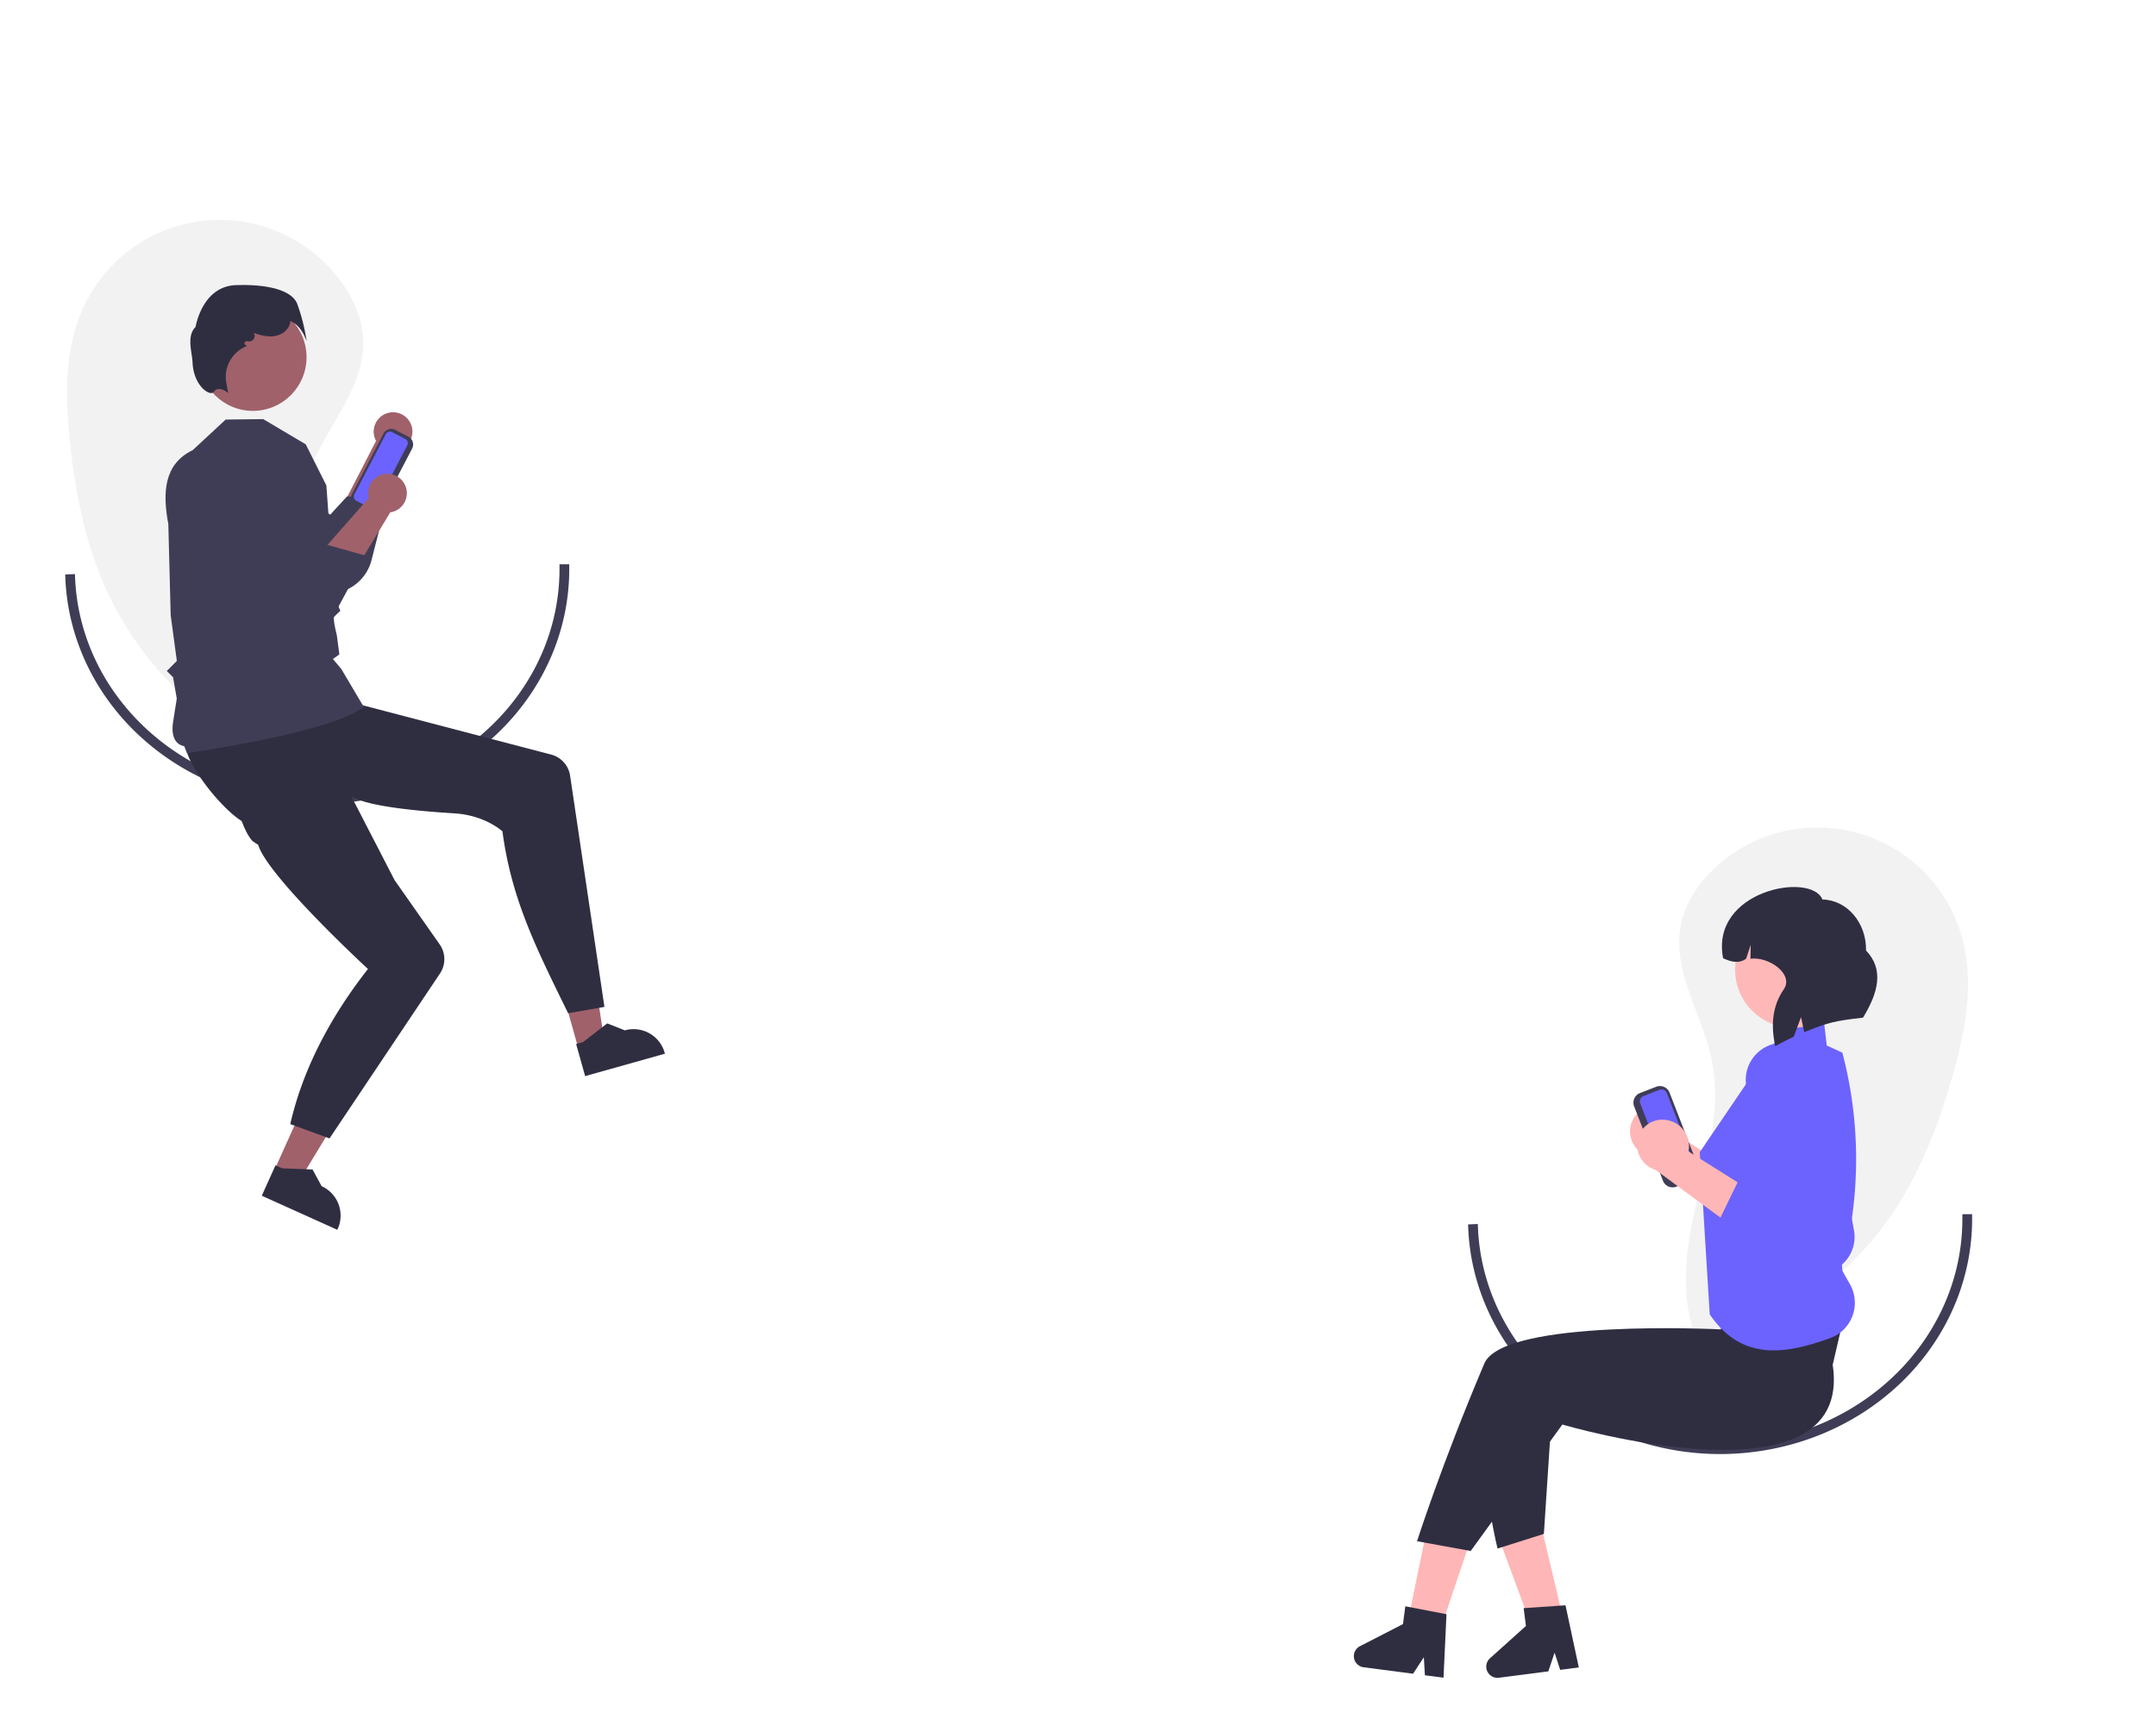<?xml version="1.0" encoding="UTF-8" standalone="no"?>
<svg
   xmlns:dc="http://purl.org/dc/elements/1.1/"
   xmlns:cc="http://creativecommons.org/ns#"
   xmlns:rdf="http://www.w3.org/1999/02/22-rdf-syntax-ns#"
   xmlns:svg="http://www.w3.org/2000/svg"
   xmlns="http://www.w3.org/2000/svg"
   xmlns:sodipodi="http://sodipodi.sourceforge.net/DTD/sodipodi-0.dtd"
   xmlns:inkscape="http://www.inkscape.org/namespaces/inkscape"
   data-name="Layer 1"
   width="884"
   height="710.005"
   viewBox="0 0 884 710.005"
   version="1.1"
   id="svg80"
   sodipodi:docname="undraw_connection.svg"
   inkscape:version="0.92.3 (2405546, 2018-03-11)">
  <defs
     id="defs84" />
  <sodipodi:namedview
     pagecolor="#ffffff"
     bordercolor="#666666"
     borderopacity="1"
     objecttolerance="10"
     gridtolerance="10"
     guidetolerance="10"
     inkscape:pageopacity="0"
     inkscape:pageshadow="2"
     inkscape:window-width="1920"
     inkscape:window-height="1001"
     id="namedview82"
     showgrid="false"
     inkscape:zoom="0.9918337"
     inkscape:cx="510.81806"
     inkscape:cy="356.73772"
     inkscape:window-x="-9"
     inkscape:window-y="-9"
     inkscape:window-maximized="1"
     inkscape:current-layer="svg80" />
  <path
     style="opacity:1;fill:none;fill-opacity:1;fill-rule:evenodd;stroke:#3f3d56;stroke-width:4;stroke-linecap:square;stroke-linejoin:miter;stroke-miterlimit:4;stroke-dasharray:none;stroke-dashoffset:0;stroke-opacity:1;paint-order:stroke markers fill"
     id="path4842-9"
     sodipodi:type="arc"
     sodipodi:cx="130.05998"
     sodipodi:cy="233.33586"
     sodipodi:rx="101.34293"
     sodipodi:ry="94.322388"
     sodipodi:start="0"
     sodipodi:end="3.098228"
     sodipodi:open="true"
     d="M 231.403,233.336 A 101.343,94.322 0 0 1 132.257,327.636 101.343,94.322 0 0 1 28.812,237.425" />
  <path
     style="opacity:1;fill:none;fill-opacity:1;fill-rule:evenodd;stroke:#3f3d56;stroke-width:4;stroke-linecap:square;stroke-linejoin:miter;stroke-miterlimit:4;stroke-dasharray:none;stroke-dashoffset:0;stroke-opacity:1;paint-order:stroke markers fill"
     id="path4842"
     sodipodi:type="arc"
     sodipodi:cx="705.2663"
     sodipodi:cy="499.76172"
     sodipodi:rx="101.34293"
     sodipodi:ry="94.322388"
     sodipodi:start="0"
     sodipodi:end="3.098228"
     sodipodi:open="true"
     d="M 806.609,499.762 A 101.343,94.322 0 0 1 707.463,594.062 101.343,94.322 0 0 1 604.019,503.851" />
  <path
     d="M 115.125,310.971 A 137.199,137.199 0 0 1 42.808,240.029 c -7.93,-18.131 -11.801,-37.793 -14.006,-57.459 -2.163,-19.294 -2.604,-39.647 5.699,-57.197 a 61.535,61.535 0 0 1 105.049,-10.338 c 5.45,7.349 9.282,16.167 9.38,25.316 0.205,19.191 -15.226,34.592 -21.996,52.551 -6.996,18.558 -4.474,39.121 -3.285,58.918 1.189,19.797 0.435,41.26 -11.577,57.041"
     id="path2"
     inkscape:connector-curvature="0"
     style="fill:#f2f2f2" />
  <path
     d="m 693.942,553.636 a 137.199,137.199 0 0 0 83.137,-57.887 c 10.843,-16.555 17.939,-35.295 23.393,-54.318 5.35,-18.663 9.18,-38.657 3.92,-57.346 A 61.535,61.535 0 0 0 702.539,356.37 c -6.6,6.337 -11.849,14.393 -13.471,23.397 -3.403,18.888 9.243,36.647 12.923,55.483 3.802,19.465 -2.113,39.319 -6.588,58.64 -4.475,19.322 -7.311,40.609 1.901,58.173"
     id="path4"
     inkscape:connector-curvature="0"
     style="fill:#f2f2f2" />
  <path
     d="m 154.187,180.747 -14.57,28.298 14.387,8.247 c 0,0 9.87,-31.787 10.16,-32.993 a 7.939,7.939 0 1 0 -9.976,-3.553 z"
     id="path14"
     inkscape:connector-curvature="0"
     style="fill:#a0616a" />
  <path
     d="m 79.412,184.596 c 6.5,24.081 29.861,39.375 49.261,57.711 a 18.197,18.197 0 0 0 23.679,-12.76 l 6.538,-25.588 -16.618,-0.444 -6.877,7.474 -22.253,-15.857 z"
     id="path16"
     inkscape:connector-curvature="0"
     style="fill:#3f3d56" />
  <path
     d="m 679.487,453.457 a 10.855,10.855 0 0 1 10.138,11.245 10.414,10.414 0 0 1 -0.234,1.706 l 32.041,20.186 -17.714,7.835 -27.711,-20.37 a 10.825,10.825 0 0 1 -7.654,-10.774 10.359,10.359 0 0 1 10.85,-9.845 q 0.142,0.007 0.284,0.018 z"
     id="path18"
     inkscape:connector-curvature="0"
     style="fill:#ffb6b6" />
  <path
     d="m 710.385,477.418 -7.941,16.385 31.398,20.205 a 15.619,15.619 0 0 0 15.183,1.017 v 0 a 14.966,14.966 0 0 0 8.3,-15.962 l -10.188,-58.164 a 16.136,16.136 0 0 0 -17.716,-13.361 v 0 a 15.303,15.303 0 0 0 -13.549,16.876 q 0.026,0.237 0.059,0.473 a 15.7,15.7 0 0 0 0.321,1.661 l 11.122,41.365 z"
     id="path20"
     inkscape:connector-curvature="0"
     style="fill:#6c63ff" />
  <path
     d="M 681.848,484.061 670.024,453.552 a 4.227,4.227 0 0 1 2.411,-5.463 l 6.649,-2.577 a 4.227,4.227 0 0 1 5.463,2.411 l 11.824,30.509 A 4.227,4.227 0 0 1 693.96,483.895 l -6.649,2.577 a 4.227,4.227 0 0 1 -5.463,-2.411 z"
     id="path22"
     inkscape:connector-curvature="0"
     style="fill:#3f3d56" />
  <path
     d="m 673.816,449.343 a 2.278,2.278 0 0 0 -1.299,2.944 l 11.824,30.509 a 2.278,2.278 0 0 0 2.944,1.299 l 6.649,-2.577 a 2.278,2.278 0 0 0 1.299,-2.944 l -11.824,-30.509 a 2.278,2.278 0 0 0 -2.944,-1.299 z"
     id="path24"
     inkscape:connector-curvature="0"
     style="fill:#6c63ff" />
  <rect
     x="-753.056"
     y="-547.722"
     width="44.903"
     height="44.903"
     transform="scale(-1)"
     id="rect26"
     style="fill:#ffb8b8" />
  <polygon
     points="582.5,614.473 572.95,661.153 584.57,665.062 599.649,620.243 "
     id="polygon28"
     style="fill:#ffb6b6"
     transform="translate(2.016,14.819)" />
  <polygon
     points="612.454,615.526 629.013,660.202 640.944,657.38 630.062,611.362 "
     id="polygon30"
     style="fill:#ffb6b6"
     transform="translate(2.016,14.819)" />
  <path
     d="m 751.446,559.453 c 9,60 -110.851,24.527 -110.851,24.527 l -37.578,51.839 -22,-4 c 0,0 9.899,-31.12 27.578,-72.839 7.851,-18.527 97,-14 97,-14 l 1.851,-14.527 51,-1 z"
     id="path32"
     inkscape:connector-curvature="0"
     style="fill:#2f2e41" />
  <path
     d="m 636.811,571.107 -32.641,0.751 c 5.233,45.007 9.846,62.96 9.846,62.96 l 19,-6 z"
     id="path34"
     inkscape:connector-curvature="0"
     style="fill:#2f2e41" />
  <path
     d="m 725.794,429.851 9.038,-11.618 12.893,-0.559 1.287,10.927 6.388,2.946 a 171.329,171.329 0 0 1 2.886,74.227 v 0 0 a 6.609,6.609 0 0 0 -1.88,6.42 l 0.414,1.651 -0.038,0.06 a 9.672,9.672 0 0 0 -1.284,7.22 v 0 l 3.051,5.421 a 15.395,15.395 0 0 1 -8.194,22.018 c -18.753,6.797 -36.332,9.329 -49.337,-9.745 l -4.089,-66.47 z"
     id="path36"
     inkscape:connector-curvature="0"
     style="fill:#6c63ff" />
  <circle
     cx="735.262"
     cy="397.48"
     r="23.838"
     id="circle38"
     style="fill:#ffb8b8" />
  <path
     d="m 747.229,368.744 c 10.093,0.194 18.099,9.556 17.88,20.911 7.469,7.794 4.999,17.33 -1.242,27.528 -11.417,1.325 -14.082,1.877 -24.094,5.961 l -1.319,-6.164 -2.99,8.027 q -3.817,1.76 -7.576,3.863 c -1.801,-8.261 -1.354,-16.29 3.486,-23.284 4.3,-6.213 -6.165,-13.59 -13.649,-12.547 v 0 l 0.11,-5.707 -1.88,5.673 c -2.917,2.144 -6.144,1.368 -9.454,-0.182 v -6e-5 c -5.366,-27.889 36.18,-35.516 40.726,-24.079 z"
     id="path40"
     inkscape:connector-curvature="0"
     style="fill:#2f2e41" />
  <path
     d="m 591.869,687.776 -7.64,-0.998 -0.421,-7.392 -4.435,6.757 -20.264,-2.647 a 4.594,4.594 0 0 1 -1.504,-8.642 l 17.642,-9.062 0.953,-7.293 16.888,3.239 z"
     id="path42"
     inkscape:connector-curvature="0"
     style="fill:#2f2e41" />
  <path
     d="m 647.345,683.569 -7.642,0.983 -2.293,-7.04 -2.565,7.665 -20.269,2.608 a 4.594,4.594 0 0 1 -3.658,-7.973 l 14.748,-13.262 -0.939,-7.294 17.156,-1.175 z"
     id="path44"
     inkscape:connector-curvature="0"
     style="fill:#2f2e41" />
  <path
     d="m 682.361,459.034 a 10.855,10.855 0 0 1 10.138,11.245 10.414,10.414 0 0 1 -0.234,1.706 l 32.041,20.186 -17.714,7.835 -27.711,-20.37 a 10.825,10.825 0 0 1 -7.654,-10.774 10.359,10.359 0 0 1 10.85,-9.845 q 0.142,0.007 0.284,0.018 z"
     id="path46"
     inkscape:connector-curvature="0"
     style="fill:#ffb6b6" />
  <path
     d="m 713.259,482.995 -7.941,16.385 31.398,20.205 a 15.619,15.619 0 0 0 15.183,1.017 v 0 a 14.966,14.966 0 0 0 8.3,-15.962 l -10.188,-58.164 a 16.136,16.136 0 0 0 -17.716,-13.361 v 0 a 15.303,15.303 0 0 0 -13.549,16.876 q 0.026,0.237 0.059,0.473 a 15.701,15.701 0 0 0 0.321,1.661 l 11.122,41.365 z"
     id="path48"
     inkscape:connector-curvature="0"
     style="fill:#6c63ff" />
  <polygon
     points="120.487,469.559 142.805,432.873 127.94,426.167 110.415,465.016 "
     id="polygon50"
     style="fill:#a0616a"
     transform="translate(2.016,14.819)" />
  <path
     d="m 107.336,490.181 30.972,13.972 0.177,-0.392 a 13.226,13.226 0 0 0 -6.616,-17.494 l -7.4e-4,-3.4e-4 -3.721,-6.844 -12.492,-0.47 -2.704,-1.22 z"
     id="path52"
     inkscape:connector-curvature="0"
     style="fill:#2f2e41" />
  <polygon
     points="245.796,412.139 239.34,369.685 223.639,374.093 235.159,415.125 "
     id="polygon54"
     style="fill:#a0616a"
     transform="translate(2.016,14.819)" />
  <path
     d="m 239.916,441.147 32.713,-9.184 -0.116,-0.414 a 13.226,13.226 0 0 0 -16.307,-9.159 l -7.9e-4,2.2e-4 -7.248,-2.856 -9.876,7.663 -2.856,0.802 z"
     id="path56"
     inkscape:connector-curvature="0"
     style="fill:#2f2e41" />
  <path
     d="m 76.175,305.895 c 0.272,7.87 17.01,29.103 25.813,32.148 1.496,0.518 2.371,0.803 2.371,0.803 l 3.064,-0.926 37.103,-11.225 c 6.497,3.822 25.877,5.765 41.78,6.737 12.657,0.771 19.712,7.388 19.712,7.388 3.734,28.398 14.499,49.101 26.913,74.545 l 14.898,-2.591 -14.075,-94.778 a 10.558,10.558 0 0 0 -7.772,-8.663 L 124.736,282.848 c 0,0 -5.584,-1.01 -17.36,4.67 -19.387,9.353 -31.396,12.65 -31.202,18.377 z"
     id="path58"
     inkscape:connector-curvature="0"
     style="fill:#2f2e41" />
  <path
     d="m 95.521,304.373 c -3.395,7.105 1.636,33.67 8.036,40.437 l 1.699,1.155 0.574,0.299 c 3.839,12.986 45.037,50.967 45.037,50.967 -13.916,17.728 -26.317,39.355 -31.851,63.587 l 16.091,5.88 45.294,-67.618 A 10.558,10.558 0 0 0 180.271,387.138 L 161.793,360.817 131.683,302.494 c -21.515,-0.664 -33.689,-3.289 -36.162,1.879 z"
     id="path60"
     inkscape:connector-curvature="0"
     style="fill:#2f2e41" />
  <path
     d="m 76.78,308.989 c -0.05,0 -1.229,-3.087 -1.253,-3.094 -0.401,-0.112 -5.83,-0.648 -4.609,-9.635 l 1.562,-9.892 -1.525,-8.734 -2.565,-2.565 4.122,-4.122 -2.526,-18.696 -0.97,-37.432 c -2.434,-12.858 -1.799,-24.618 9.994,-30.281 l 13.52,-12.54 15.384,-0.186 17.454,10.347 8.456,16.858 3.28,45.688 2.449,5.714 -0.21,0.19 c -0.016,0.015 -1.648,1.49 -2.381,2.301 -0.355,0.504 0.311,4.269 1.134,7.466 l 1.055,7.892 -2.658,1.9 3.456,4.082 9.421,15.925 -0.564,-0.14 c -0.636,-0.158 -6.561,8.735 -71.59,18.624 -0.3,0.046 -0.311,0.33 -0.435,0.33 z"
     id="path62"
     inkscape:connector-curvature="0"
     style="fill:#3f3d56" />
  <path
     d="m 151.243,210.111 -5.383,-2.809 a 3.599,3.599 0 0 1 -1.524,-4.851 l 12.889,-24.701 a 3.599,3.599 0 0 1 4.851,-1.524 l 5.383,2.809 a 3.599,3.599 0 0 1 1.524,4.851 l -12.889,24.701 a 3.599,3.599 0 0 1 -4.851,1.524 z"
     id="path64"
     inkscape:connector-curvature="0"
     style="fill:#3f3d56" />
  <path
     d="m 160.788,177.157 a 1.94,1.94 0 0 0 -2.614,0.821 l -12.889,24.701 a 1.94,1.94 0 0 0 0.821,2.614 l 5.383,2.809 a 1.94,1.94 0 0 0 2.614,-0.821 l 12.889,-24.701 a 1.94,1.94 0 0 0 -0.821,-2.614 z"
     id="path66"
     inkscape:connector-curvature="0"
     style="fill:#6c63ff" />
  <circle
     cx="103.689"
     cy="146.444"
     r="21.996"
     id="circle68"
     style="fill:#a0616a" />
  <path
     d="m 92.871,160.611 a 5.259,5.259 0 0 0 -3.399,-1.141 2.735,2.735 0 0 0 -1.871,1.243 1.106,1.106 0 0 1 -0.97,0.413 c -2.347,0.086 -7.35,-4.269 -7.692,-12.67 -0.163,-3.993 -2.551,-10.749 1.252,-14.408 0.255,-1.477 3.224,-16.739 16.61,-17.16 13.705,-0.436 22.827,2.317 25.019,7.54 v 0 a 75.905,75.905 0 0 1 3.458,12.766 l 0.46,2.585 -1.074,-2.396 c -0.02,-0.045 -1.979,-4.335 -5.611,-5.766 a 6.162,6.162 0 0 1 -0.525,2.02 c -1.185,2.568 -4.172,4.244 -7.611,4.27 a 19.645,19.645 0 0 1 -6.915,-1.487 2.263,2.263 0 0 1 -2.135,3.536 l -0.636,-0.079 a 0.864,0.864 0 0 0 -0.515,1.62 l 0.56,0.299 -0.679,0.329 a 13.544,13.544 0 0 0 -7.846,14.571 l 0.792,4.455 z"
     id="path70"
     inkscape:connector-curvature="0"
     style="fill:#2f2e41" />
  <path
     d="m 151.18,204.162 -21.03,23.893 11.942,11.506 c 0,0 17.321,-28.422 17.897,-29.521 a 7.939,7.939 0 1 0 -8.809,-5.878 z"
     id="path76"
     inkscape:connector-curvature="0"
     style="fill:#a0616a" />
  <path
     d="m 77.722,189.667 c 0.433,24.938 19.361,45.466 33.706,67.978 a 18.197,18.197 0 0 0 26.076,-6.603 l 12.579,-23.222 -16.009,-4.482 -8.492,5.572 -17.716,-20.803 z"
     id="path78"
     inkscape:connector-curvature="0"
     style="fill:#3f3d56" />
</svg>
